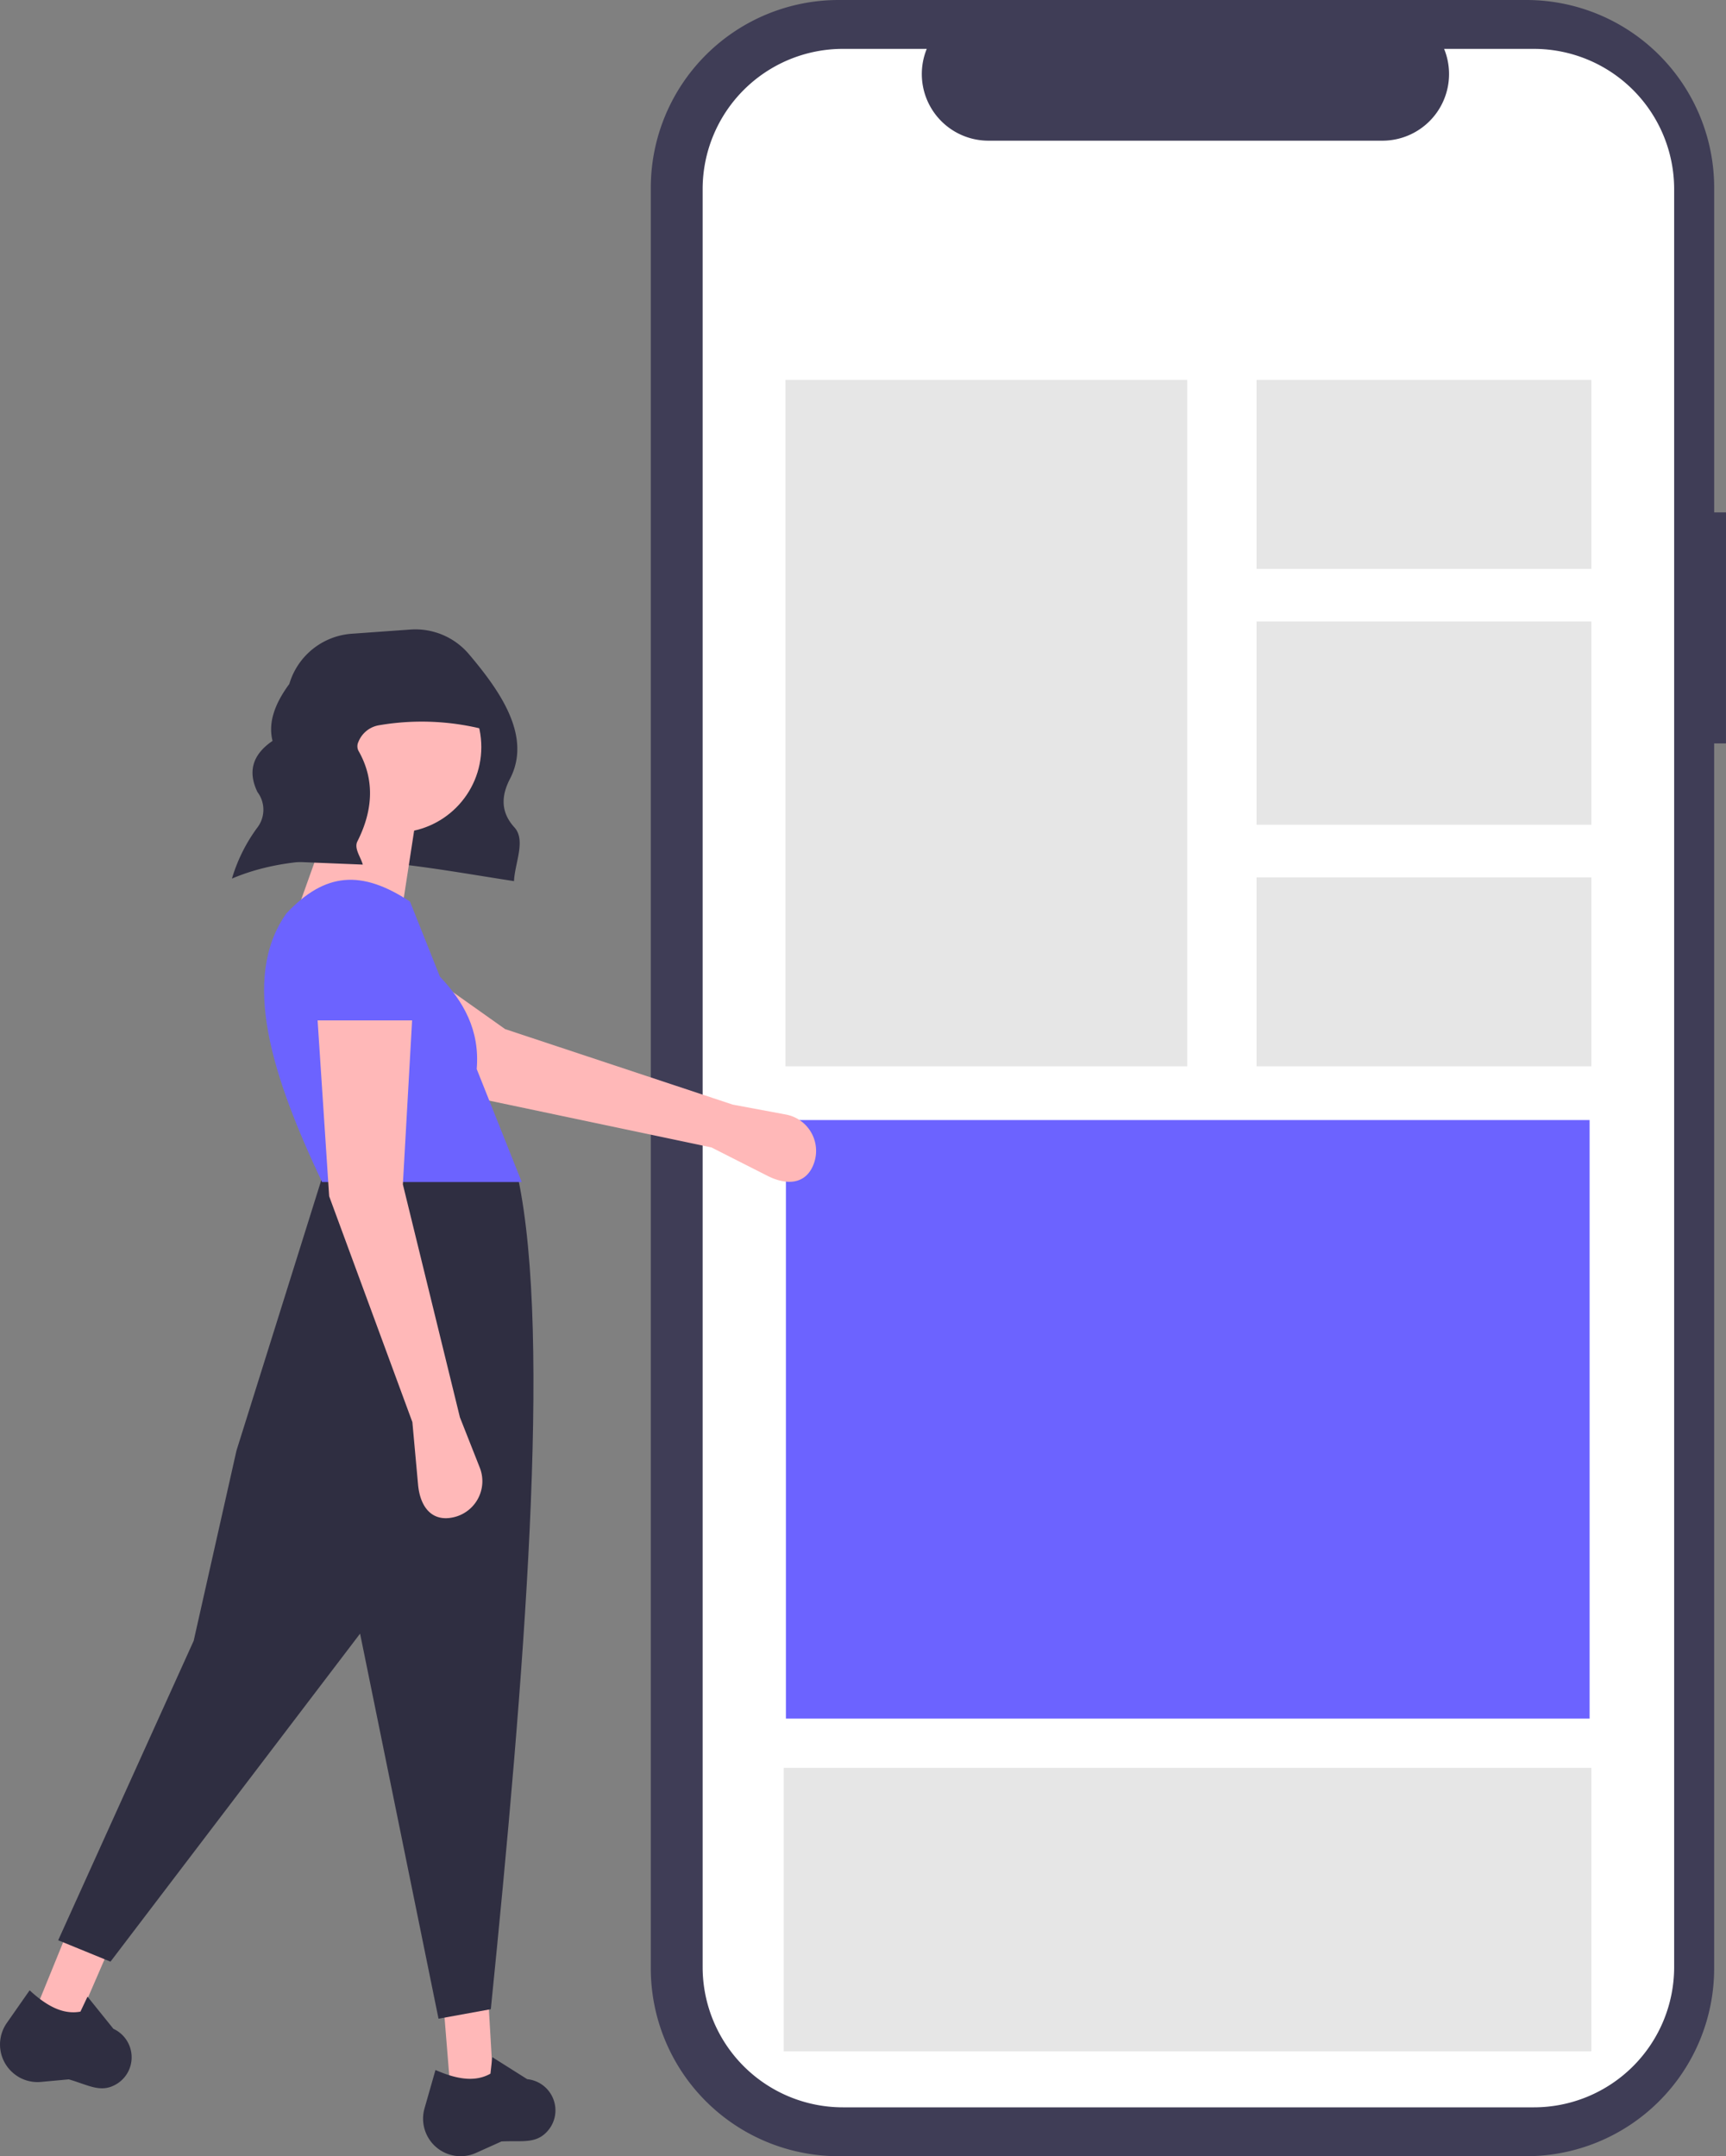 <svg xmlns="http://www.w3.org/2000/svg" width="219.013" height="273.617" viewBox="0 0 219.013 273.617">
  <rect x="0" y="0" width="219.013" height="273.617" fill="#808080" stroke="none"/>
  <defs>
    <style>
      .cls-1 {
        fill: #3f3d56;
      }

      .cls-2 {
        fill: #fff;
      }

      .cls-3 {
        fill: #e6e6e6;
      }

      .cls-4 {
        fill: #6c63ff;
      }

      .cls-5 {
        fill: #ffb8b8;
      }

      .cls-6 {
        fill: #2f2e41;
      }
    </style>
  </defs>
  <g id="Grupo_808" data-name="Grupo 808" transform="translate(-0.002 0)">
    <path id="Trazado_624" data-name="Trazado 624" class="cls-1" d="M664.814,151.133h-1.5V109.948a23.837,23.837,0,0,0-23.837-23.837H552.218a23.837,23.837,0,0,0-23.837,23.837V335.891a23.837,23.837,0,0,0,23.837,23.837h87.256a23.837,23.837,0,0,0,23.837-23.837V180.449h1.5Z" transform="translate(-445.799 -86.111)"/>
    <path id="Trazado_625" data-name="Trazado 625" class="cls-2" d="M651.353,102.606h-11.39a8.457,8.457,0,0,1-7.83,11.651H582.145a8.457,8.457,0,0,1-7.83-11.651H563.677a17.8,17.8,0,0,0-17.8,17.8V346.019a17.8,17.8,0,0,0,17.8,17.8h87.676a17.8,17.8,0,0,0,17.8-17.8h0V120.407a17.8,17.8,0,0,0-17.8-17.8Z" transform="translate(-456.717 -96.404)"/>
    <rect id="Rectángulo_176" data-name="Rectángulo 176" class="cls-3" width="50.982" height="87.094" transform="translate(99.664 48.216)"/>
    <rect id="Rectángulo_178" data-name="Rectángulo 178" class="cls-3" width="42.485" height="23.974" transform="translate(159.447 48.216)"/>
    <rect id="Rectángulo_179" data-name="Rectángulo 179" class="cls-3" width="42.485" height="25.795" transform="translate(159.447 78.866)"/>
    <rect id="Rectángulo_180" data-name="Rectángulo 180" class="cls-3" width="42.485" height="23.974" transform="translate(159.447 111.337)"/>
    <rect id="Rectángulo_181" data-name="Rectángulo 181" class="cls-4" width="101.982" height="75.955" transform="translate(99.727 142.133)"/>
    <path id="Trazado_626" data-name="Trazado 626" class="cls-5" d="M465.7,427.888l7.1,3.6c2.533,1.286,4.977,1.066,5.913-1.616h0a4.692,4.692,0,0,0-3.569-6.159l-6.744-1.259-28.885-9.583-17.5-12.407L415.6,410.686l20.218,10.91Z" transform="translate(-375.419 -282.281)"/>
    <path id="Trazado_627" data-name="Trazado 627" class="cls-5" d="M150.516,686.911l5.429-.905-.6-10.255h-5.731Z" transform="translate(-93.362 -421.694)"/>
    <path id="Trazado_628" data-name="Trazado 628" class="cls-5" d="M11.857,661.581l5.254,1.639,4.084-9.426-5.116-2.583Z" transform="translate(-7.398 -406.38)"/>
    <path id="Trazado_629" data-name="Trazado 629" class="cls-6" d="M387.016,330.165c10.338-4.4,23.214-1.611,35.788.322.117-2.341,1.535-5.191.05-6.825-1.805-1.985-1.639-4.07-.553-6.167,2.778-5.363-1.2-11.07-5.22-15.815a8.9,8.9,0,0,0-7.427-3.117l-7.443.532a8.914,8.914,0,0,0-7.915,6.371h0c-1.777,2.417-2.728,4.828-2.13,7.225-2.662,1.819-3.109,4.015-1.913,6.491a3.731,3.731,0,0,1-.046,4.551,21.013,21.013,0,0,0-3.124,6.206Z" transform="translate(-357.582 -218.674)"/>
    <path id="Trazado_630" data-name="Trazado 630" class="cls-6" d="M328.37,578.79l6.636,2.715,31.671-41.625,9.954,48.864,6.636-1.207c4.257-42.127,7.728-85.1,3.469-105.42l-24.583-1.056-11.16,35.592-5.429,24.13Z" transform="translate(-320.985 -332.575)"/>
    <path id="Trazado_631" data-name="Trazado 631" class="cls-6" d="M455.291,792.924h0a4.765,4.765,0,0,0,2.953-.314l3.225-1.451c2.7-.139,4.546.4,6.052-1.565a3.946,3.946,0,0,0,.461-3.978h0a3.974,3.974,0,0,0-3.245-2.361l-4.43-2.792-.233,2.093c-2.025,1.147-4.428.652-6.976-.465l-1.39,4.866a4.764,4.764,0,0,0,3.583,5.967Z" transform="translate(-397.838 -519.413)"/>
    <path id="Trazado_632" data-name="Trazado 632" class="cls-6" d="M311.039,768.867h0a4.765,4.765,0,0,0,2.9.662l3.522-.325c2.6.747,4.17,1.854,6.232.485a3.947,3.947,0,0,0,1.728-3.613h0a3.973,3.973,0,0,0-2.3-3.287l-3.283-4.079-.9,1.9c-2.287.427-4.4-.822-6.447-2.705l-2.9,4.151a4.764,4.764,0,0,0,1.451,6.807Z" transform="translate(-308.73 -505.338)"/>
    <circle id="Elipse_39" data-name="Elipse 39" class="cls-5" cx="10.859" cy="10.859" r="10.859" transform="translate(39.358 83.938)"/>
    <path id="Trazado_633" data-name="Trazado 633" class="cls-5" d="M98.264,285.08l14.177-3.016,1.81-11.763-9.954-2.111Z" transform="translate(-61.319 -167.36)"/>
    <path id="Trazado_634" data-name="Trazado 634" class="cls-4" d="M405.22,421.415h25.337l-5.711-14.338c.415-4.934-1.676-8.562-4.669-11.722l-3.8-9.532c-6.135-4.038-10.76-3.736-15.685,1.508C394.856,395.6,398.9,408.026,405.22,421.415Z" transform="translate(-364.354 -271.42)"/>
    <path id="Trazado_635" data-name="Trazado 635" class="cls-5" d="M427.885,480.492l.721,7.926c.257,2.829,1.743,4.783,4.512,4.15h0a4.692,4.692,0,0,0,3.319-6.3l-2.519-6.382-7.239-29.56,1.206-21.416H415.819l1.508,22.924Z" transform="translate(-375.557 -300.032)"/>
    <path id="Trazado_636" data-name="Trazado 636" class="cls-6" d="M397.307,331.664c1.167-10.578,4.159-19.586,9.35-26.7l.777-.026v-.192l2.523.107,7.017-.236c-.164.171-.321.343-.48.514l5.116.218,4.826,9.954a32.057,32.057,0,0,0-14.285-.811,3.416,3.416,0,0,0-2.67,2.127,1.271,1.271,0,0,0,.009,1.118c2.028,3.538,1.927,7.423-.134,11.5-.45.891.414,1.962.685,2.945Z" transform="translate(-364.004 -222.467)"/>
    <path id="Trazado_637" data-name="Trazado 637" class="cls-4" d="M413.413,405.5h13.875l-.973-9.051a6.279,6.279,0,0,0-5.96-6.015h0a6.279,6.279,0,0,0-6.588,6.025Z" transform="translate(-374.055 -276.013)"/>
    <rect id="Rectángulo_190" data-name="Rectángulo 190" class="cls-3" width="102.485" height="35.974" transform="translate(99.447 224.337)"/>
  </g>
</svg>
